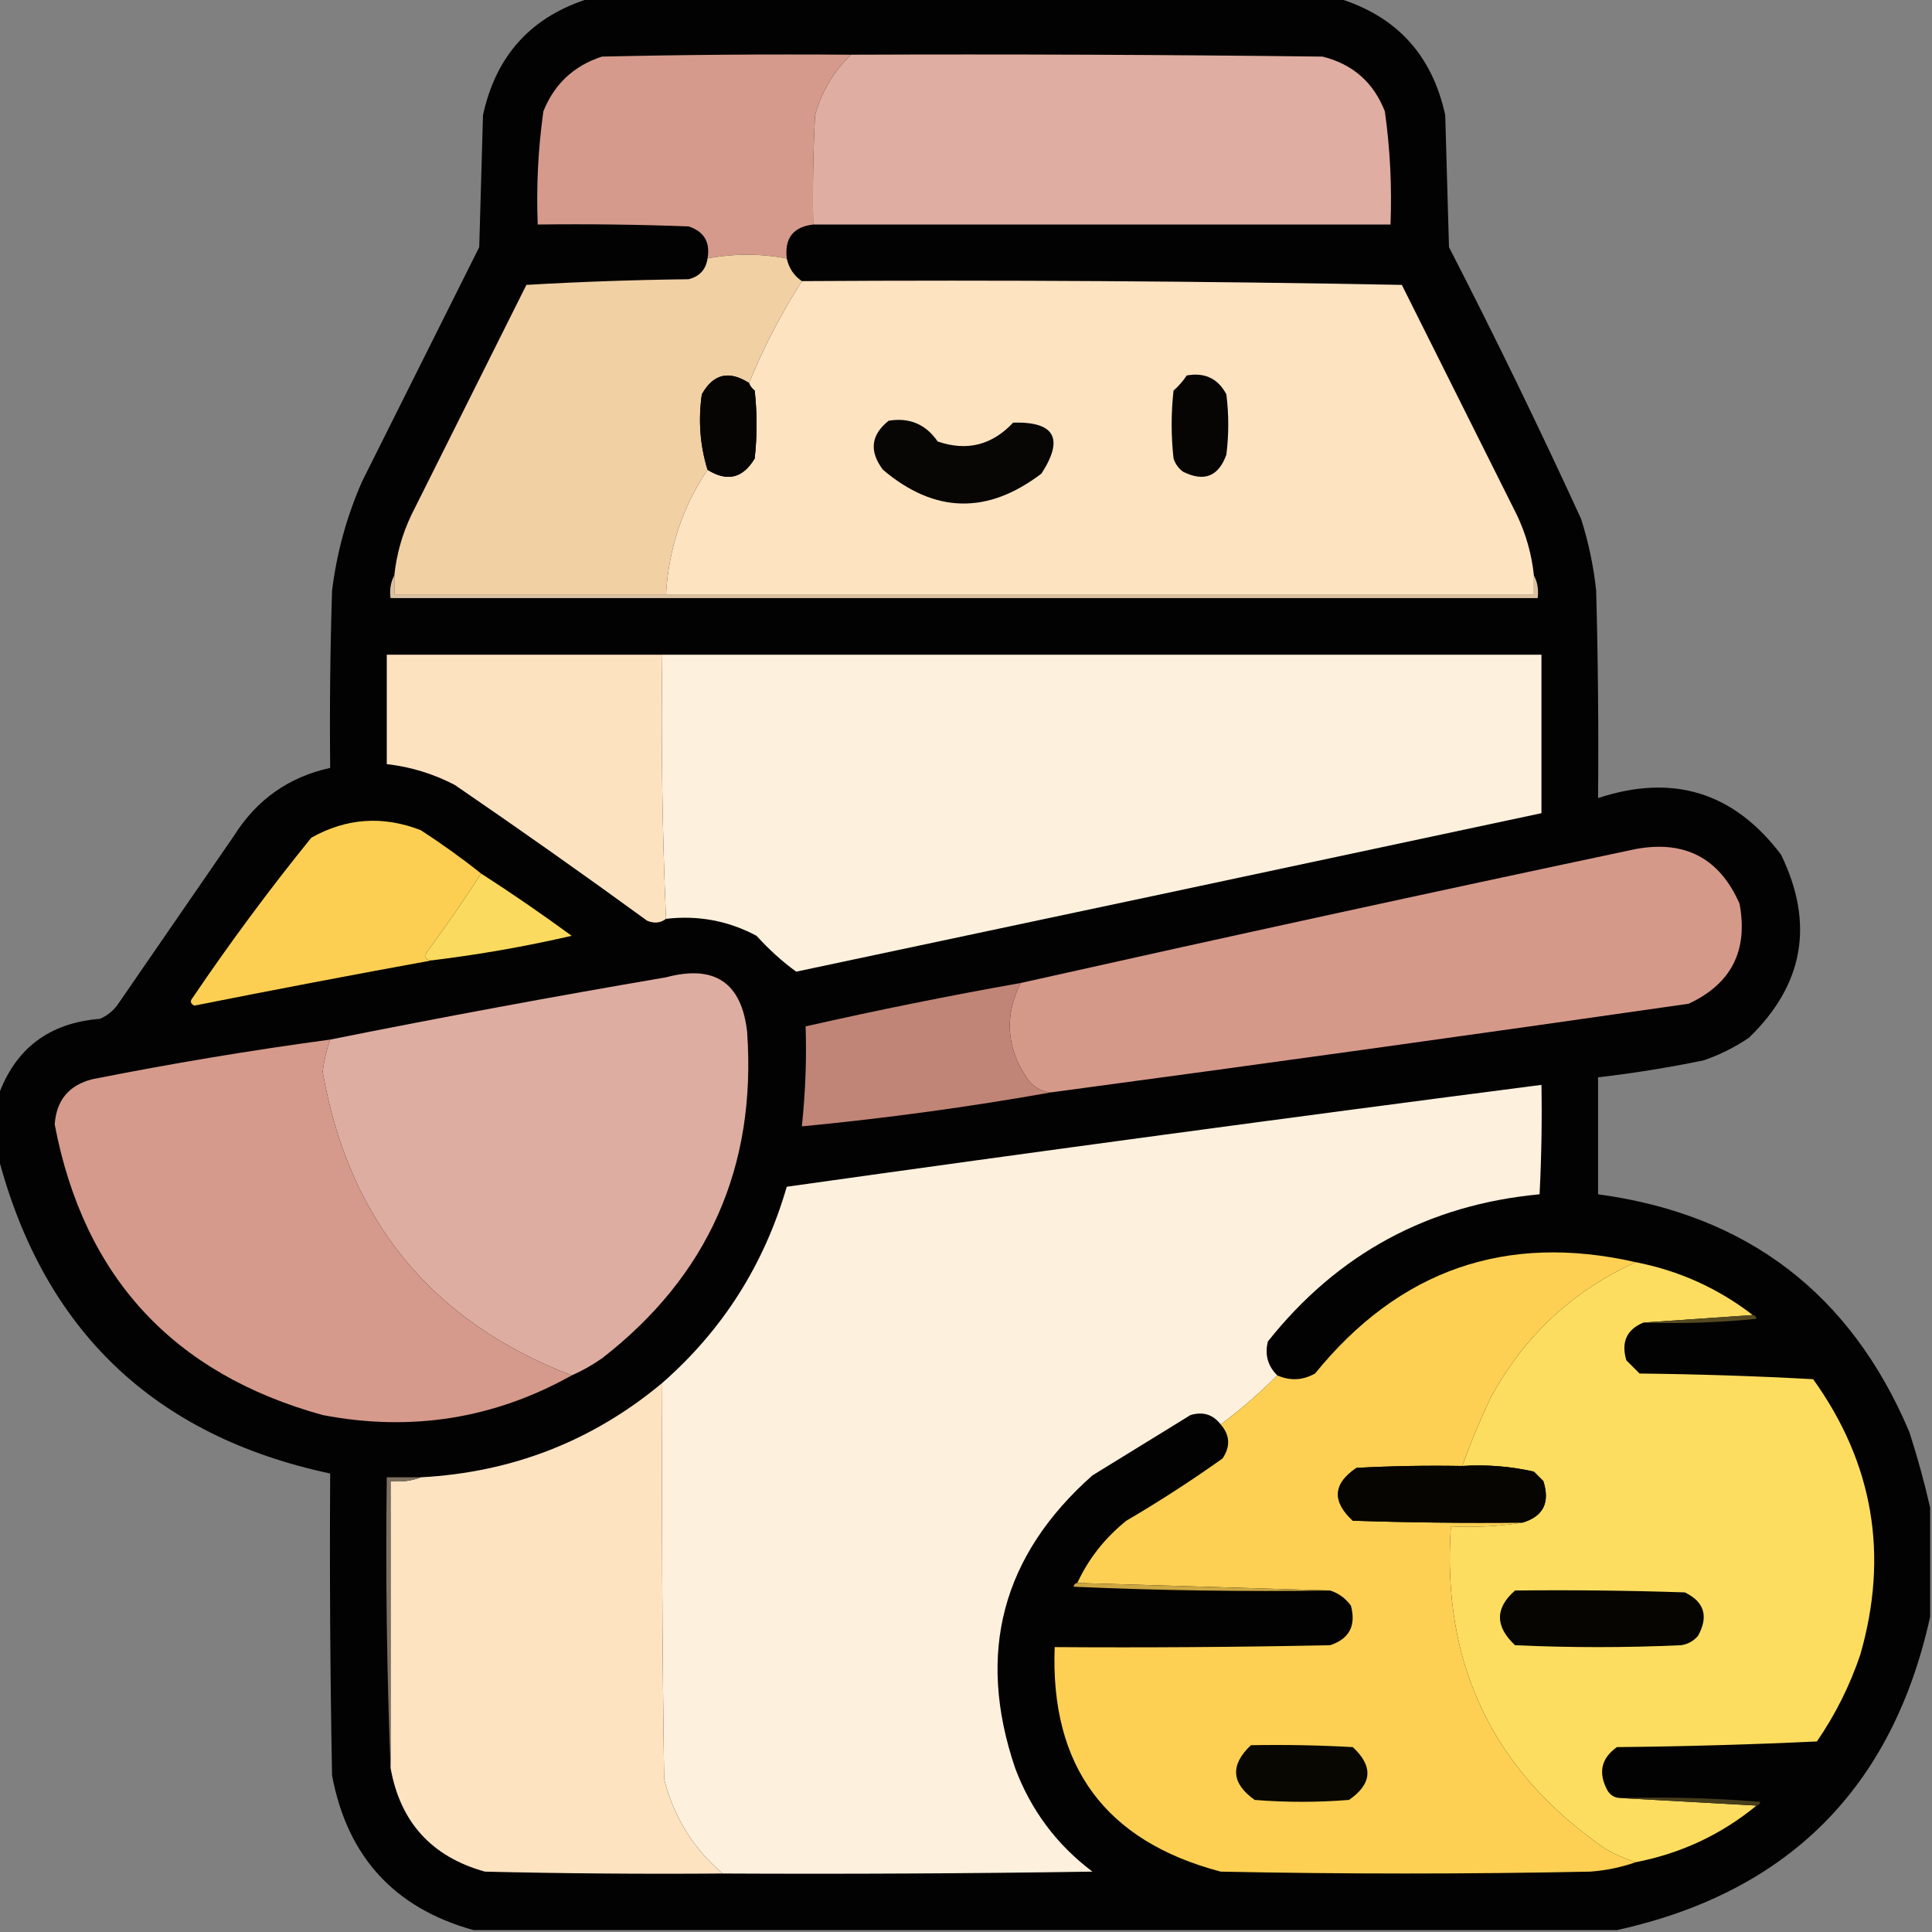 <?xml version="1.0" encoding="UTF-8"?>
<!DOCTYPE svg PUBLIC "-//W3C//DTD SVG 1.1//EN" "http://www.w3.org/Graphics/SVG/1.1/DTD/svg11.dtd">
<svg xmlns="http://www.w3.org/2000/svg" version="1.1" width="512px" height="512px" style="shape-rendering:geometricPrecision; text-rendering:geometricPrecision; image-rendering:optimizeQuality; fill-rule:evenodd; clip-rule:evenodd" xmlns:xlink="http://www.w3.org/1999/xlink">
<rect width="100%" height="100%" fill="#808080" stroke="none"/>
<g><path style="opacity:0.984" fill="#020101" d="M 156.5,-0.5 C 222.5,-0.5 288.5,-0.5 354.5,-0.5C 370.027,4.198 379.527,14.531 383,30.5C 383.333,42.167 383.667,53.833 384,65.5C 396.211,89.255 407.878,113.255 419,137.5C 420.973,143.696 422.306,150.029 423,156.5C 423.5,174.83 423.667,193.164 423.5,211.5C 443.35,204.952 459.517,209.952 472,226.5C 480.873,244.762 478.04,260.929 463.5,275C 459.779,277.527 455.779,279.527 451.5,281C 442.224,282.92 432.891,284.42 423.5,285.5C 423.5,295.833 423.5,306.167 423.5,316.5C 462.987,321.822 490.487,342.822 506,379.5C 508.166,386.208 509.999,392.874 511.5,399.5C 511.5,409.167 511.5,418.833 511.5,428.5C 501.5,473.833 473.833,501.5 428.5,511.5C 327.5,511.5 226.5,511.5 125.5,511.5C 104.516,505.68 92.016,492.013 88,470.5C 87.5,443.835 87.333,417.169 87.5,390.5C 40.892,380.557 11.558,352.557 -0.5,306.5C -0.5,301.167 -0.5,295.833 -0.5,290.5C 3.99,277.903 12.99,271.07 26.5,270C 28.286,269.215 29.786,268.049 31,266.5C 41.333,251.5 51.667,236.5 62,221.5C 68.022,211.913 76.522,205.913 87.5,203.5C 87.333,187.83 87.5,172.163 88,156.5C 89.245,146.434 91.911,136.767 96,127.5C 106.333,106.833 116.667,86.167 127,65.5C 127.333,53.833 127.667,42.167 128,30.5C 131.473,14.531 140.973,4.198 156.5,-0.5 Z"/></g>
<g><path style="opacity:1" fill="#d59a8b" d="M 225.5,14.5 C 220.903,18.942 217.737,24.276 216,30.5C 215.5,40.161 215.334,49.828 215.5,59.5C 210.214,60.127 207.88,63.127 208.5,68.5C 201.5,67.167 194.5,67.167 187.5,68.5C 188.265,64.192 186.598,61.358 182.5,60C 169.171,59.5 155.837,59.333 142.5,59.5C 142.105,49.434 142.605,39.434 144,29.5C 146.899,22.268 152.066,17.435 159.5,15C 181.497,14.5 203.497,14.333 225.5,14.5 Z"/></g>
<g><path style="opacity:1" fill="#dfada1" d="M 225.5,14.5 C 267.168,14.333 308.835,14.5 350.5,15C 358.502,17.003 364.002,21.836 367,29.5C 368.395,39.434 368.895,49.434 368.5,59.5C 317.5,59.5 266.5,59.5 215.5,59.5C 215.334,49.828 215.5,40.161 216,30.5C 217.737,24.276 220.903,18.942 225.5,14.5 Z"/></g>
<g><path style="opacity:1" fill="#f1d0a4" d="M 208.5,68.5 C 209.057,71.05 210.39,73.05 212.5,74.5C 207.072,83.021 202.405,92.021 198.5,101.5C 193.187,98.076 189.02,99.076 186,104.5C 185.01,111.344 185.51,118.01 187.5,124.5C 180.864,134.408 177.197,145.408 176.5,157.5C 152.5,157.5 128.5,157.5 104.5,157.5C 104.5,155.833 104.5,154.167 104.5,152.5C 105.082,146.919 106.582,141.586 109,136.5C 119.167,116.167 129.333,95.833 139.5,75.5C 153.822,74.667 168.155,74.167 182.5,74C 185.421,73.248 187.087,71.415 187.5,68.5C 194.5,67.167 201.5,67.167 208.5,68.5 Z"/></g>
<g><path style="opacity:1" fill="#fee3c1" d="M 212.5,74.5 C 265.504,74.167 318.504,74.5 371.5,75.5C 381.667,95.833 391.833,116.167 402,136.5C 404.418,141.586 405.918,146.919 406.5,152.5C 406.5,154.167 406.5,155.833 406.5,157.5C 329.833,157.5 253.167,157.5 176.5,157.5C 177.197,145.408 180.864,134.408 187.5,124.5C 192.712,127.758 196.878,126.758 200,121.5C 200.667,115.5 200.667,109.5 200,103.5C 199.283,102.956 198.783,102.289 198.5,101.5C 202.405,92.021 207.072,83.021 212.5,74.5 Z"/></g>
<g><path style="opacity:1" fill="#060504" d="M 198.5,101.5 C 198.783,102.289 199.283,102.956 200,103.5C 200.667,109.5 200.667,115.5 200,121.5C 196.878,126.758 192.712,127.758 187.5,124.5C 185.51,118.01 185.01,111.344 186,104.5C 189.02,99.076 193.187,98.076 198.5,101.5 Z"/></g>
<g><path style="opacity:1" fill="#060504" d="M 314.5,99.5 C 319.28,98.641 322.78,100.308 325,104.5C 325.667,109.833 325.667,115.167 325,120.5C 322.91,126.292 319.076,127.792 313.5,125C 312.299,124.097 311.465,122.931 311,121.5C 310.333,115.5 310.333,109.5 311,103.5C 312.376,102.295 313.542,100.962 314.5,99.5 Z"/></g>
<g><path style="opacity:1" fill="#070605" d="M 235.5,111.5 C 241.005,110.586 245.338,112.42 248.5,117C 256.223,119.649 262.89,117.983 268.5,112C 279.522,111.697 282.022,116.197 276,125.5C 261.673,136.414 247.673,136.08 234,124.5C 230.287,119.589 230.787,115.256 235.5,111.5 Z"/></g>
<g><path style="opacity:1" fill="#d9c1a1" d="M 104.5,152.5 C 104.5,154.167 104.5,155.833 104.5,157.5C 128.5,157.5 152.5,157.5 176.5,157.5C 253.167,157.5 329.833,157.5 406.5,157.5C 406.5,155.833 406.5,154.167 406.5,152.5C 407.461,154.265 407.795,156.265 407.5,158.5C 306.167,158.5 204.833,158.5 103.5,158.5C 103.205,156.265 103.539,154.265 104.5,152.5 Z"/></g>
<g><path style="opacity:1" fill="#fde2c0" d="M 175.5,173.5 C 175.169,197.006 175.502,220.339 176.5,243.5C 175.054,244.613 173.387,244.78 171.5,244C 154.675,231.754 137.675,219.754 120.5,208C 114.829,205.054 108.829,203.22 102.5,202.5C 102.5,192.833 102.5,183.167 102.5,173.5C 126.833,173.5 151.167,173.5 175.5,173.5 Z"/></g>
<g><path style="opacity:1" fill="#fdf1dd" d="M 175.5,173.5 C 253.167,173.5 330.833,173.5 408.5,173.5C 408.5,187.5 408.5,201.5 408.5,215.5C 342.698,229.561 276.865,243.561 211,257.5C 207.298,254.81 203.798,251.643 200.5,248C 193.009,244.008 185.009,242.508 176.5,243.5C 175.502,220.339 175.169,197.006 175.5,173.5 Z"/></g>
<g><path style="opacity:1" fill="#fccf53" d="M 127.5,231.5 C 122.887,238.62 118.054,245.62 113,252.5C 112.472,253.816 112.972,254.483 114.5,254.5C 93.584,258.305 72.584,262.305 51.5,266.5C 50.479,265.998 50.312,265.332 51,264.5C 60.89,249.888 71.39,235.721 82.5,222C 91.802,216.78 101.469,216.113 111.5,220C 117.077,223.61 122.41,227.443 127.5,231.5 Z"/></g>
<g><path style="opacity:1" fill="#d5998a" d="M 278.5,289.5 C 275.737,289.256 273.571,287.923 272,285.5C 266.675,277.422 266.175,269.089 270.5,260.5C 324.718,248.356 379.051,236.522 433.5,225C 446.55,222.607 455.717,227.44 461,239.5C 463.317,251.917 458.817,260.751 447.5,266C 391.214,274.102 334.881,281.936 278.5,289.5 Z"/></g>
<g><path style="opacity:1" fill="#fada5f" d="M 127.5,231.5 C 135.645,236.743 143.645,242.243 151.5,248C 139.277,250.815 126.944,252.982 114.5,254.5C 112.972,254.483 112.472,253.816 113,252.5C 118.054,245.62 122.887,238.62 127.5,231.5 Z"/></g>
<g><path style="opacity:1" fill="#deada1" d="M 151.5,364.5 C 114.393,350.212 92.393,323.379 85.5,284C 85.864,281.079 86.531,278.246 87.5,275.5C 116.959,269.596 146.626,264.096 176.5,259C 189.383,255.569 196.55,260.402 198,273.5C 200.496,309.327 187.663,338.161 159.5,360C 156.941,361.777 154.274,363.277 151.5,364.5 Z"/></g>
<g><path style="opacity:1" fill="#c08576" d="M 270.5,260.5 C 266.175,269.089 266.675,277.422 272,285.5C 273.571,287.923 275.737,289.256 278.5,289.5C 256.753,293.364 234.753,296.364 212.5,298.5C 213.446,289.581 213.779,280.748 213.5,272C 232.413,267.717 251.413,263.884 270.5,260.5 Z"/></g>
<g><path style="opacity:1" fill="#d59a8b" d="M 87.5,275.5 C 86.531,278.246 85.864,281.079 85.5,284C 92.393,323.379 114.393,350.212 151.5,364.5C 130.93,375.993 108.93,379.493 85.5,375C 45.856,364.024 22.19,338.358 14.5,298C 14.932,291.569 18.265,287.569 24.5,286C 45.402,281.85 66.402,278.35 87.5,275.5 Z"/></g>
<g><path style="opacity:1" fill="#fdf0dd" d="M 338.5,364.5 C 333.795,369.207 328.795,373.54 323.5,377.5C 321.484,374.856 318.817,374.023 315.5,375C 306.833,380.333 298.167,385.667 289.5,391C 265.532,412.246 258.699,438.079 269,468.5C 273.172,479.669 280.005,488.836 289.5,496C 256.835,496.5 224.168,496.667 191.5,496.5C 183.716,489.863 178.549,481.53 176,471.5C 175.5,436.502 175.333,401.502 175.5,366.5C 191.533,352.45 202.533,335.117 208.5,314.5C 275.101,305.129 341.767,296.129 408.5,287.5C 408.666,297.172 408.5,306.839 408,316.5C 378.46,319.27 354.46,332.27 336,355.5C 335.131,358.993 335.964,361.993 338.5,364.5 Z"/></g>
<g><path style="opacity:1" fill="#fdd053" d="M 433.5,334.5 C 416.712,342.116 403.879,354.116 395,370.5C 392.201,376.402 389.701,382.402 387.5,388.5C 378.161,388.334 368.827,388.5 359.5,389C 353.271,393.171 352.938,397.837 358.5,403C 373.496,403.5 388.496,403.667 403.5,403.5C 397.355,404.49 391.022,404.823 384.5,404.5C 381.971,440.937 395.637,469.437 425.5,490C 428.11,491.481 430.777,492.648 433.5,493.5C 429.736,494.832 425.736,495.665 421.5,496C 388.833,496.667 356.167,496.667 323.5,496C 292.97,487.962 278.303,468.128 279.5,436.5C 303.836,436.667 328.169,436.5 352.5,436C 357.599,434.305 359.432,430.805 358,425.5C 356.549,423.536 354.716,422.203 352.5,421.5C 330.167,420.833 307.833,420.167 285.5,419.5C 288.49,413.062 292.823,407.562 298.5,403C 307.255,397.874 315.755,392.374 324,386.5C 326.12,383.303 325.953,380.303 323.5,377.5C 328.795,373.54 333.795,369.207 338.5,364.5C 341.913,365.987 345.247,365.82 348.5,364C 370.831,336.502 399.164,326.669 433.5,334.5 Z"/></g>
<g><path style="opacity:1" fill="#fddd60" d="M 433.5,334.5 C 444.971,336.737 455.305,341.404 464.5,348.5C 454.833,349.167 445.167,349.833 435.5,350.5C 431.074,352.359 429.574,355.692 431,360.5C 432.167,361.667 433.333,362.833 434.5,364C 449.844,364.167 465.178,364.667 480.5,365.5C 496.441,387.716 500.607,412.05 493,438.5C 490.221,446.724 486.388,454.391 481.5,461.5C 463.843,462.333 446.176,462.833 428.5,463C 424.304,465.981 423.471,469.814 426,474.5C 426.816,475.823 427.983,476.489 429.5,476.5C 441.5,477.167 453.5,477.833 465.5,478.5C 456.14,486.179 445.473,491.179 433.5,493.5C 430.777,492.648 428.11,491.481 425.5,490C 395.637,469.437 381.971,440.937 384.5,404.5C 391.022,404.823 397.355,404.49 403.5,403.5C 408.987,401.862 410.82,398.195 409,392.5C 408.167,391.667 407.333,390.833 406.5,390C 400.285,388.584 393.952,388.084 387.5,388.5C 389.701,382.402 392.201,376.402 395,370.5C 403.879,354.116 416.712,342.116 433.5,334.5 Z"/></g>
<g><path style="opacity:1" fill="#554a20" d="M 464.5,348.5 C 465.043,348.56 465.376,348.893 465.5,349.5C 455.522,350.499 445.522,350.832 435.5,350.5C 445.167,349.833 454.833,349.167 464.5,348.5 Z"/></g>
<g><path style="opacity:1" fill="#fee3c1" d="M 175.5,366.5 C 175.333,401.502 175.5,436.502 176,471.5C 178.549,481.53 183.716,489.863 191.5,496.5C 170.497,496.667 149.497,496.5 128.5,496C 114.391,492.059 106.058,482.892 103.5,468.5C 103.5,443.167 103.5,417.833 103.5,392.5C 106.385,392.806 109.052,392.473 111.5,391.5C 135.729,390.208 157.063,381.875 175.5,366.5 Z"/></g>
<g><path style="opacity:1" fill="#070502" d="M 387.5,388.5 C 393.952,388.084 400.285,388.584 406.5,390C 407.333,390.833 408.167,391.667 409,392.5C 410.82,398.195 408.987,401.862 403.5,403.5C 388.496,403.667 373.496,403.5 358.5,403C 352.938,397.837 353.271,393.171 359.5,389C 368.827,388.5 378.161,388.334 387.5,388.5 Z"/></g>
<g><path style="opacity:1" fill="#7d7060" d="M 111.5,391.5 C 109.052,392.473 106.385,392.806 103.5,392.5C 103.5,417.833 103.5,443.167 103.5,468.5C 102.502,443.005 102.169,417.339 102.5,391.5C 105.5,391.5 108.5,391.5 111.5,391.5 Z"/></g>
<g><path style="opacity:1" fill="#cba642" d="M 285.5,419.5 C 307.833,420.167 330.167,420.833 352.5,421.5C 329.824,421.833 307.157,421.5 284.5,420.5C 284.624,419.893 284.957,419.56 285.5,419.5 Z"/></g>
<g><path style="opacity:1" fill="#060502" d="M 401.5,421.5 C 416.504,421.333 431.504,421.5 446.5,422C 451.676,424.517 452.843,428.351 450,433.5C 448.829,434.893 447.329,435.727 445.5,436C 430.833,436.667 416.167,436.667 401.5,436C 396.174,430.999 396.174,426.165 401.5,421.5 Z"/></g>
<g><path style="opacity:1" fill="#090702" d="M 331.5,462.5 C 340.506,462.334 349.506,462.5 358.5,463C 363.986,468.081 363.653,472.748 357.5,477C 349.167,477.667 340.833,477.667 332.5,477C 326.292,472.58 325.958,467.747 331.5,462.5 Z"/></g>
<g><path style="opacity:1" fill="#473d1b" d="M 429.5,476.5 C 441.851,476.168 454.185,476.501 466.5,477.5C 466.376,478.107 466.043,478.44 465.5,478.5C 453.5,477.833 441.5,477.167 429.5,476.5 Z"/></g>
</svg>

